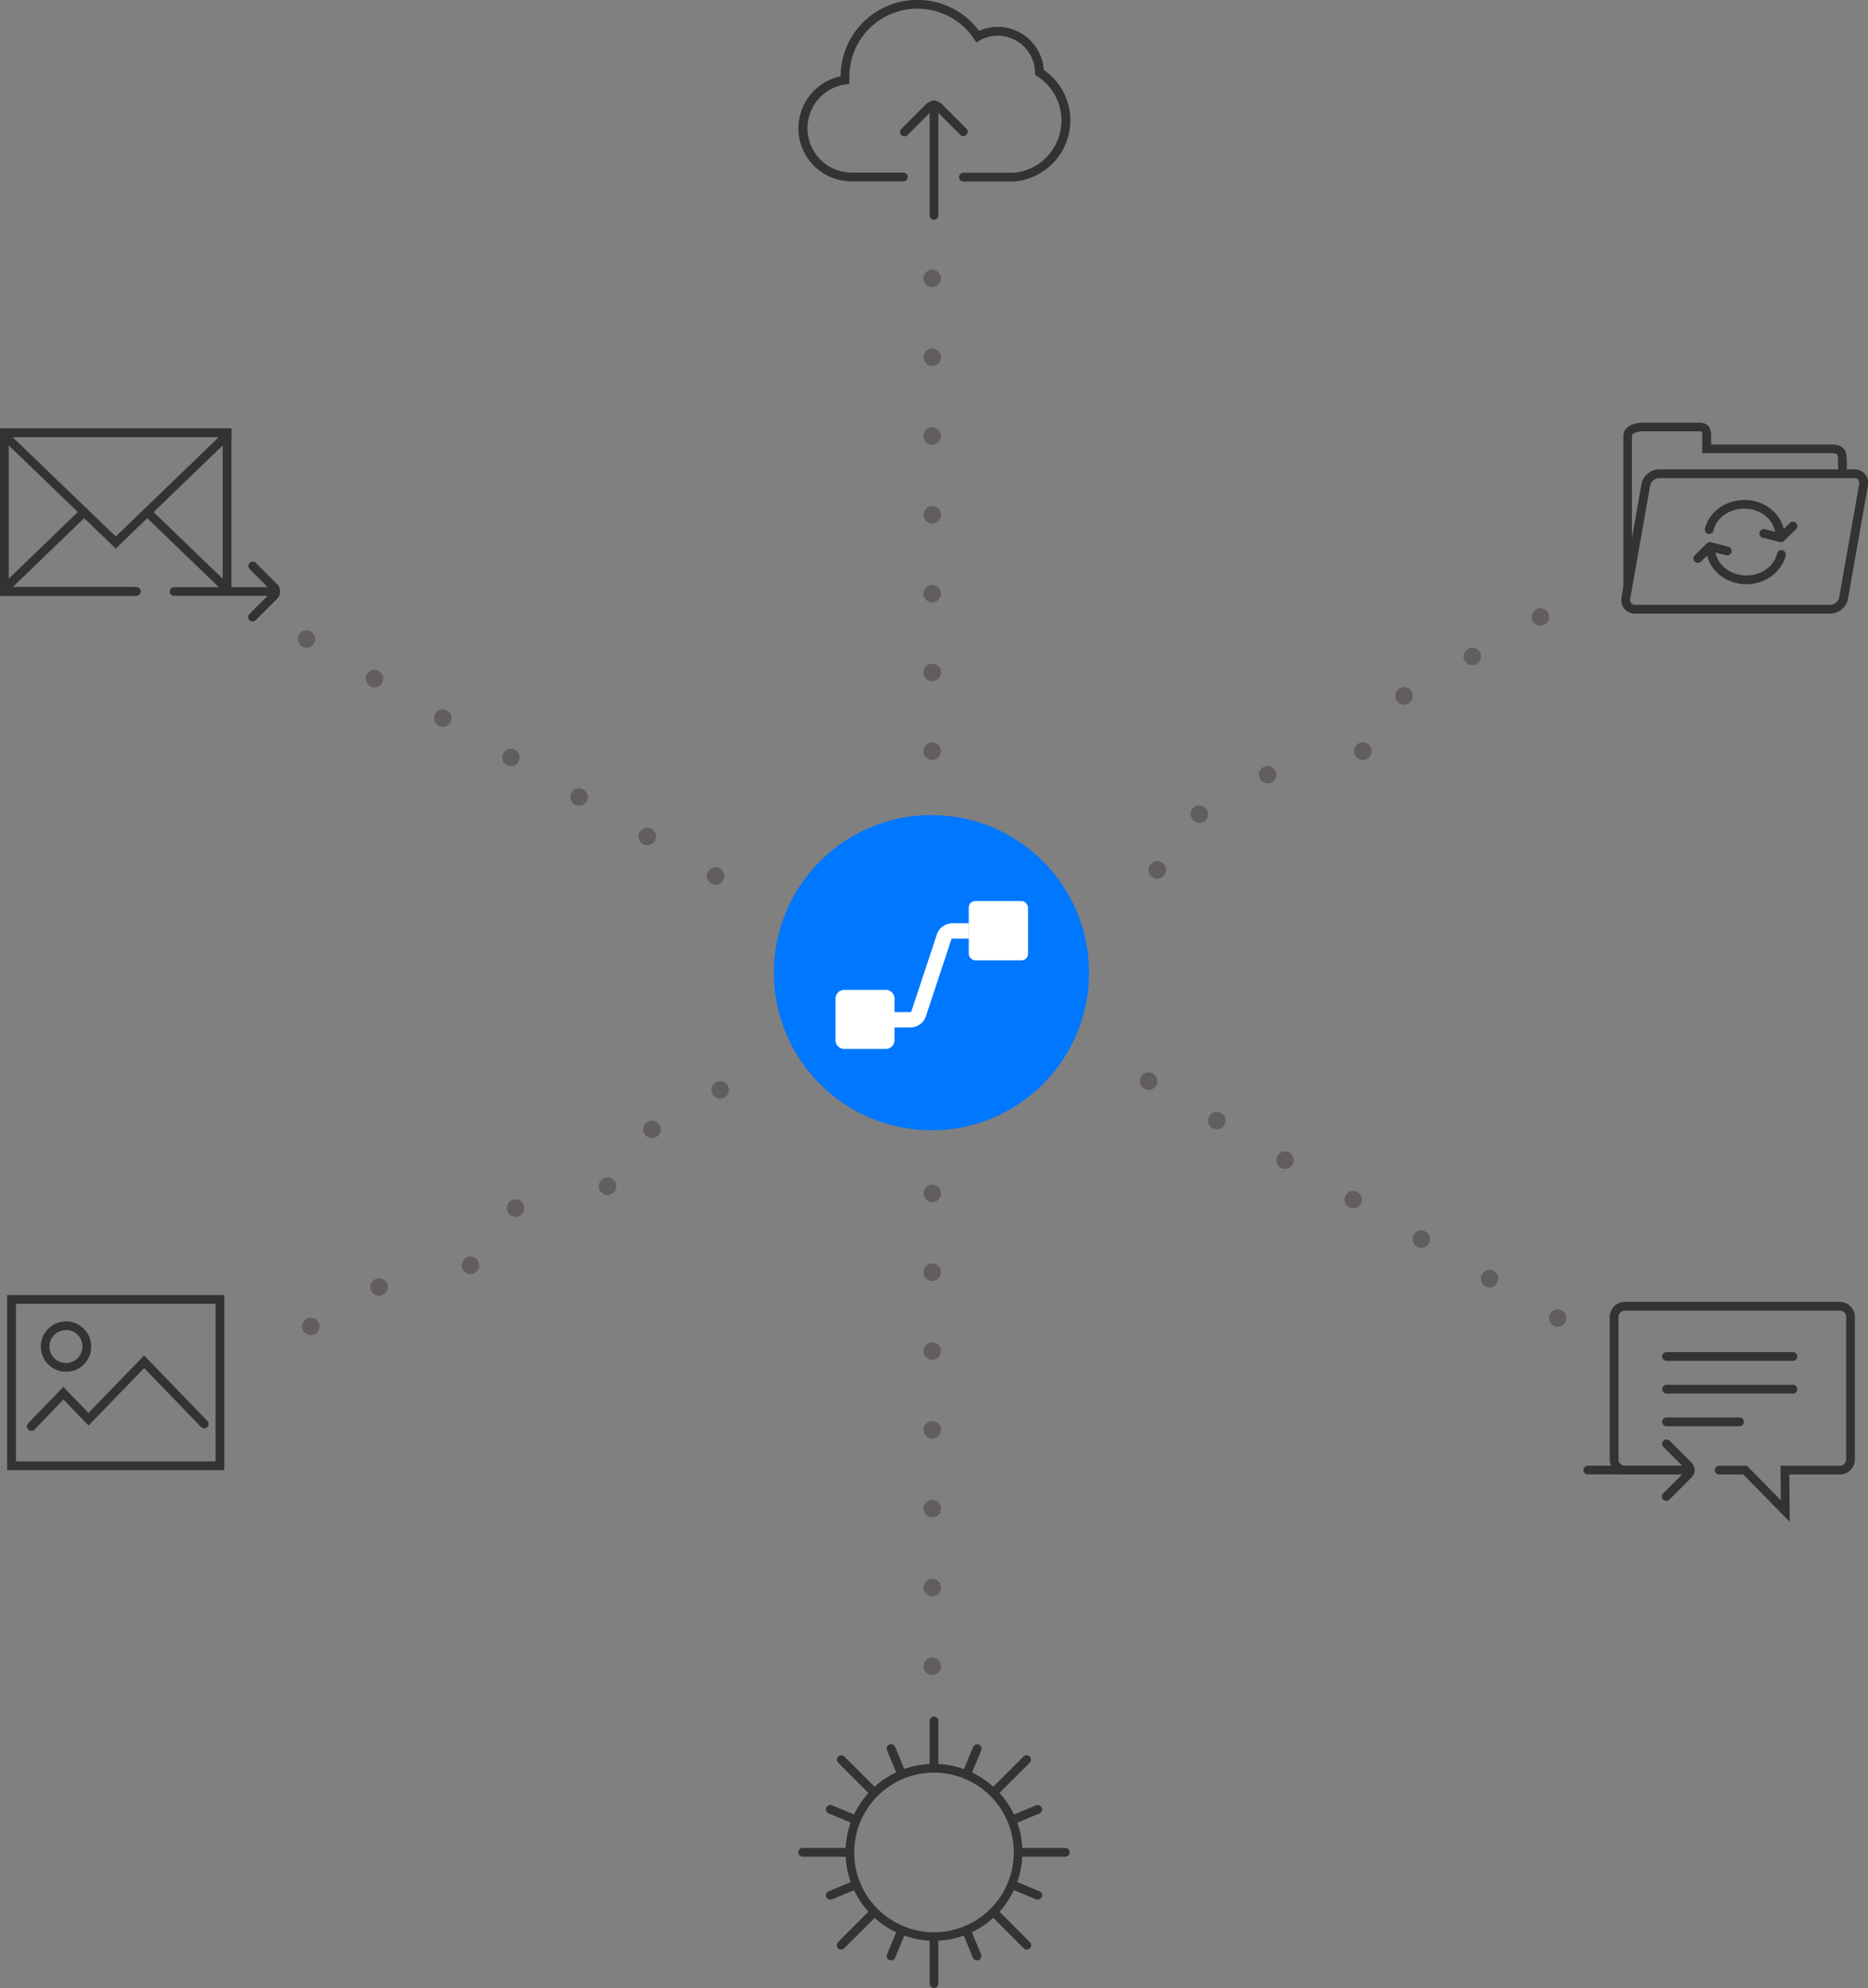 <svg xmlns="http://www.w3.org/2000/svg" viewBox="0 0 426.76 454.09"><rect x="0" y="0" width="426.76" height="454.09" fill="#808080" stroke="none"/><defs><style>.a{fill:#07f;}.b{fill:#625e5d;}.c{fill:#333;}.d{fill:#fff;}</style></defs><title>Hero</title><circle class="a" cx="212.8" cy="222.17" r="36"/><circle class="b" cx="212.98" cy="272.59" r="2"/><circle class="b" cx="212.98" cy="290.59" r="2"/><circle class="b" cx="212.98" cy="308.59" r="2"/><circle class="b" cx="212.98" cy="326.59" r="2"/><circle class="b" cx="212.98" cy="344.59" r="2"/><circle class="b" cx="212.98" cy="362.59" r="2"/><circle class="b" cx="212.98" cy="380.59" r="2"/><circle class="b" cx="212.98" cy="63.59" r="2"/><circle class="b" cx="212.98" cy="81.59" r="2"/><circle class="b" cx="212.98" cy="99.59" r="2"/><circle class="b" cx="212.98" cy="117.59" r="2"/><circle class="b" cx="212.98" cy="135.59" r="2"/><circle class="b" cx="212.98" cy="153.59" r="2"/><circle class="b" cx="212.98" cy="171.59" r="2"/><circle class="b" cx="1308.16" cy="740.49" r="2" transform="translate(-1226.29 907.04) rotate(-59.93)"/><circle class="b" cx="1323.73" cy="749.51" r="2" transform="translate(-1226.33 925.02) rotate(-59.93)"/><circle class="b" cx="1339.31" cy="758.53" r="2" transform="translate(-1226.36 943) rotate(-59.93)"/><circle class="b" cx="1354.89" cy="767.55" r="2" transform="translate(-1226.4 960.98) rotate(-59.93)"/><circle class="b" cx="1370.46" cy="776.57" r="2" transform="translate(-1226.43 978.96) rotate(-59.93)"/><circle class="b" cx="1386.04" cy="785.59" r="2" transform="translate(-1226.47 996.94) rotate(-59.93)"/><circle class="b" cx="1401.62" cy="794.61" r="2" transform="translate(-1226.5 1014.92) rotate(-59.93)"/><circle class="b" cx="1500.58" cy="841.47" r="2" transform="translate(-1217.68 1123.94) rotate(-59.93)"/><circle class="b" cx="1516.16" cy="850.49" r="2" transform="translate(-1217.72 1141.92) rotate(-59.93)"/><circle class="b" cx="1531.73" cy="859.51" r="2" transform="translate(-1217.75 1159.9) rotate(-59.93)"/><circle class="b" cx="1547.31" cy="868.53" r="2" transform="translate(-1217.78 1177.88) rotate(-59.93)"/><circle class="b" cx="1562.89" cy="877.55" r="2" transform="translate(-1217.82 1195.86) rotate(-59.93)"/><circle class="b" cx="1578.46" cy="886.57" r="2" transform="translate(-1217.85 1213.84) rotate(-59.93)"/><circle class="b" cx="1594.04" cy="895.59" r="2" transform="translate(-1217.89 1231.82) rotate(-59.93)"/><circle class="b" cx="1402.65" cy="843.53" r="2" transform="translate(-1471.97 220.32) rotate(-30.02)"/><circle class="b" cx="1387.06" cy="852.53" r="2" transform="translate(-1478.56 213.73) rotate(-30.02)"/><circle class="b" cx="1371.48" cy="861.54" r="2" transform="matrix(0.87, -0.5, 0.5, 0.87, -1485.16, 207.14)"/><circle class="b" cx="1355.89" cy="870.54" r="2" transform="translate(-1491.75 200.55) rotate(-30.02)"/><circle class="b" cx="1340.31" cy="879.55" r="2" transform="matrix(0.87, -0.5, 0.5, 0.87, -1498.35, 193.96)"/><circle class="b" cx="1324.72" cy="888.55" r="2" transform="translate(-1504.94 187.37) rotate(-30.02)"/><circle class="b" cx="1309.13" cy="897.55" r="2" transform="translate(-1511.54 180.78) rotate(-30.02)"/><circle class="b" cx="1590.06" cy="735.53" r="2" transform="translate(-1392.81 299.58) rotate(-30.02)"/><circle class="b" cx="1574.48" cy="744.54" r="2" transform="translate(-1399.41 292.99) rotate(-30.02)"/><circle class="b" cx="1558.89" cy="753.54" r="2" transform="translate(-1406 286.41) rotate(-30.02)"/><circle class="b" cx="1543.31" cy="762.55" r="2" transform="matrix(0.87, -0.5, 0.5, 0.87, -1412.6, 279.82)"/><circle class="b" cx="1527.72" cy="771.55" r="2" transform="translate(-1419.19 273.23) rotate(-30.02)"/><circle class="b" cx="1512.13" cy="780.55" r="2" transform="translate(-1425.79 266.64) rotate(-30.02)"/><circle class="b" cx="1496.55" cy="789.56" r="2" transform="matrix(0.87, -0.5, 0.5, 0.87, -1432.38, 260.05)"/><path class="c" d="M1461.31,1042.23a1,1,0,0,1-.92-0.62l-2.34-5.66a1,1,0,0,1,1.85-.77l2.34,5.66A1,1,0,0,1,1461.31,1042.23Z" transform="translate(-1238.12 -594.46)"/><path class="c" d="M1444.05,1000.57a1,1,0,0,1-.92-0.62l-2.36-5.71a1,1,0,1,1,1.85-.77l2.36,5.71A1,1,0,0,1,1444.05,1000.57Z" transform="translate(-1238.12 -594.46)"/><path class="c" d="M1427.82,1028.35a1,1,0,0,1-.38-1.92l5.56-2.3a1,1,0,0,1,.77,1.85l-5.56,2.3A1,1,0,0,1,1427.82,1028.35Z" transform="translate(-1238.12 -594.46)"/><path class="c" d="M1469.58,1011.06a1,1,0,0,1-.38-1.92l5.61-2.32a1,1,0,1,1,.77,1.85L1470,1011A1,1,0,0,1,1469.58,1011.06Z" transform="translate(-1238.12 -594.46)"/><path class="c" d="M1441.69,1042.23a1,1,0,0,1-.92-1.38l2.31-5.57a1,1,0,1,1,1.85.77l-2.31,5.57A1,1,0,0,1,1441.69,1042.23Z" transform="translate(-1238.12 -594.46)"/><path class="c" d="M1459,1000.55a1,1,0,0,1-.92-1.38l2.36-5.69a1,1,0,1,1,1.85.77l-2.36,5.69A1,1,0,0,1,1459,1000.55Z" transform="translate(-1238.12 -594.46)"/><path class="c" d="M1475.18,1028.35a1,1,0,0,1-.38-0.08l-5.75-2.38a1,1,0,0,1,.77-1.85l5.75,2.38A1,1,0,0,1,1475.18,1028.35Z" transform="translate(-1238.12 -594.46)"/><path class="c" d="M1433.56,1011.12a1,1,0,0,1-.38-0.08l-5.75-2.38a1,1,0,1,1,.77-1.85l5.75,2.38A1,1,0,0,1,1433.56,1011.12Z" transform="translate(-1238.12 -594.46)"/><path class="c" d="M1472.71,1039.76a1,1,0,0,1-.71-0.29l-7.4-7.4a1,1,0,0,1,1.41-1.41l7.4,7.4A1,1,0,0,1,1472.71,1039.76Z" transform="translate(-1238.12 -594.46)"/><path class="c" d="M1437.64,1004.68a1,1,0,0,1-.71-0.29l-7.35-7.35a1,1,0,0,1,1.41-1.41l7.35,7.35A1,1,0,0,1,1437.64,1004.68Z" transform="translate(-1238.12 -594.46)"/><path class="c" d="M1430.29,1039.76a1,1,0,0,1-.71-1.71l7.35-7.35a1,1,0,0,1,1.41,1.41l-7.35,7.35A1,1,0,0,1,1430.29,1039.76Z" transform="translate(-1238.12 -594.46)"/><path class="c" d="M1465.34,1004.7a1,1,0,0,1-.71-1.71l7.37-7.37a1,1,0,0,1,1.41,1.41l-7.37,7.37A1,1,0,0,1,1465.34,1004.7Z" transform="translate(-1238.12 -594.46)"/><path class="c" d="M1451.5,1048.54a1,1,0,0,1-1-1v-10.36a1,1,0,1,1,2,0v10.36A1,1,0,0,1,1451.5,1048.54Z" transform="translate(-1238.12 -594.46)"/><path class="c" d="M1451.5,999a1,1,0,0,1-1-1V987.54a1,1,0,1,1,2,0V998A1,1,0,0,1,1451.5,999Z" transform="translate(-1238.12 -594.46)"/><path class="c" d="M1432,1018.54h-10.5a1,1,0,0,1,0-2H1432A1,1,0,0,1,1432,1018.54Z" transform="translate(-1238.12 -594.46)"/><path class="c" d="M1481.5,1018.54H1471a1,1,0,0,1,0-2h10.49A1,1,0,0,1,1481.5,1018.54Z" transform="translate(-1238.12 -594.46)"/><path class="c" d="M1451.53,1037.74a20.2,20.2,0,1,1,18.63-27.92h0A20.2,20.2,0,0,1,1451.53,1037.74Zm0-38.4a18.23,18.23,0,1,0,16.81,11.24h0A18.24,18.24,0,0,0,1451.5,999.34Z" transform="translate(-1238.12 -594.46)"/><path class="c" d="M1470,635.92h-11.77a1,1,0,0,1,0-2h11.65a12,12,0,0,0,5.14-22.08l-0.44-.29V611a8.56,8.56,0,0,0-8.59-8.39,8,8,0,0,0-4,1.08l-0.81.47-0.52-.78a15.55,15.55,0,0,0-28.5,8.59v1.64l-0.86.12a10.13,10.13,0,0,0,1.42,20.16h11.8a1,1,0,0,1,0,2h-11.82a12.13,12.13,0,0,1-2.54-24,17.55,17.55,0,0,1,31.64-10.37,10,10,0,0,1,4.21-.92,10.56,10.56,0,0,1,10.57,9.83,14,14,0,0,1-6.48,25.46H1470Z" transform="translate(-1238.12 -594.46)"/><path class="c" d="M1458.21,625.55a1,1,0,0,1-.71-0.29l-5.62-5.62a0.53,0.53,0,0,0-.76,0l-5.62,5.62a1,1,0,1,1-1.41-1.41l5.62-5.62a2.54,2.54,0,0,1,3.58,0l5.62,5.62A1,1,0,0,1,1458.21,625.55Z" transform="translate(-1238.12 -594.46)"/><path class="c" d="M1451.5,644.63a1,1,0,0,1-1-1V618.39a1,1,0,0,1,2,0v25.24A1,1,0,0,1,1451.5,644.63Z" transform="translate(-1238.12 -594.46)"/><path class="c" d="M1289.37,930.26h-49.61v-40h49.61v40Zm-47.61-2h45.61v-36h-45.61v36Z" transform="translate(-1238.12 -594.46)"/><path class="c" d="M1245.26,921.26a1,1,0,0,1-.72-1.7l8.05-8.32,5.75,5.94,12.7-13.12L1285.49,919a1,1,0,1,1-1.44,1.39l-13-13.45-12.7,13.12-5.75-5.94L1246,921A1,1,0,0,1,1245.26,921.26Z" transform="translate(-1238.12 -594.46)"/><path class="c" d="M1253.35,907.77a5.75,5.75,0,1,1,5.6-5.75A5.69,5.69,0,0,1,1253.35,907.77Zm0-9.5a3.76,3.76,0,1,0,3.6,3.75A3.68,3.68,0,0,0,1253.35,898.26Z" transform="translate(-1238.12 -594.46)"/><path class="c" d="M1611,728l-2,2V694c0-2,2.23-3,4.34-3h13c2.71,0,2.71,2.21,2.71,3v2h28c3.05,0.2,3,2.32,3,4.79,0,0.37,0,.78,0,1.21l-2,0c0-.45,0-0.86,0-1.24,0-2.7-.09-2.71-1.09-2.78H1627v-4c0-1,0-1-.71-1h-13c-1.06,0-2.34.46-2.34,1v34Z" transform="translate(-1238.12 -594.46)"/><path class="c" d="M1656.3,734.61h-44.65a3.09,3.09,0,0,1-2.42-1.09,3.2,3.2,0,0,1-.66-2.62l4.56-25.87a4.14,4.14,0,0,1,4-3.36h44.65a3.09,3.09,0,0,1,2.42,1.09,3.2,3.2,0,0,1,.66,2.63l-4.56,25.87A4.14,4.14,0,0,1,1656.3,734.61Zm-39.19-30.95a2.15,2.15,0,0,0-2,1.71l-4.56,25.87a1.19,1.19,0,0,0,.22,1,1.12,1.12,0,0,0,.88.37h44.65a2.15,2.15,0,0,0,2-1.71l4.56-25.87a1.19,1.19,0,0,0-.22-1,1.12,1.12,0,0,0-.88-0.37h-44.65Z" transform="translate(-1238.12 -594.46)"/><path class="c" d="M1644.76,717.94a1,1,0,0,1-1-1c0-3.48-3.22-6.31-7.18-6.31-3.36,0-6.31,2.09-7,5a1,1,0,1,1-1.94-.48c0.93-3.76,4.69-6.49,9-6.49,5.06,0,9.18,3.73,9.18,8.31A1,1,0,0,1,1644.76,717.94Z" transform="translate(-1238.12 -594.46)"/><path class="c" d="M1645,718.28a1,1,0,0,1-.25,0l-3.92-1a1,1,0,1,1,.49-1.94l3.38,0.86,2.34-2.31a1,1,0,0,1,1.41,1.42l-2.74,2.7A1,1,0,0,1,1645,718.28Z" transform="translate(-1238.12 -594.46)"/><path class="c" d="M1637.11,727.9c-5.06,0-9.18-3.73-9.18-8.31a1,1,0,1,1,2,0c0,3.48,3.22,6.31,7.18,6.31,3.36,0,6.31-2.09,7-5a1,1,0,1,1,1.94.48C1645.14,725.17,1641.38,727.9,1637.11,727.9Z" transform="translate(-1238.12 -594.46)"/><path class="c" d="M1626,723a1,1,0,0,1-.7-1.71l2.74-2.7a1,1,0,0,1,1-.26l3.92,1a1,1,0,1,1-.49,1.94l-3.38-.86-2.34,2.31A1,1,0,0,1,1626,723Z" transform="translate(-1238.12 -594.46)"/><path class="c" d="M1290,730.56a1,1,0,0,1-1-1V694.3h-48.89v34.26h29.16a1,1,0,0,1,0,2h-31.16V692.3H1291v37.26A1,1,0,0,1,1290,730.56Z" transform="translate(-1238.12 -594.46)"/><path class="c" d="M1264.56,719.76l-26.44-25.49v-2H1291v2ZM1241,694.3L1264.56,717l23.53-22.68H1241Z" transform="translate(-1238.12 -594.46)"/><path class="c" d="M1268.51,730.56h-30.4v-2l18.55-17.88a1,1,0,1,1,1.39,1.44l-17,16.41h27.48A1,1,0,0,1,1268.51,730.56Zm-29.4-1.54h0Z" transform="translate(-1238.12 -594.46)"/><path class="c" d="M1290,730a1,1,0,0,1-.69-0.28l-18.25-17.58a1,1,0,1,1,1.39-1.44l18.25,17.58A1,1,0,0,1,1290,730Z" transform="translate(-1238.12 -594.46)"/><path class="c" d="M1295.82,736.41a1,1,0,0,1-.71-1.71l4.91-4.91a0.34,0.34,0,0,0,0-.48l-4.91-4.91a1,1,0,0,1,1.41-1.41l4.91,4.91a2.34,2.34,0,0,1,0,3.31l-4.91,4.91A1,1,0,0,1,1295.82,736.41Z" transform="translate(-1238.12 -594.46)"/><path class="c" d="M1300.47,730.56H1277.9a1,1,0,0,1,0-2h22.57A1,1,0,0,1,1300.47,730.56Z" transform="translate(-1238.12 -594.46)"/><path class="c" d="M1647,942.05l-10.61-10.8h-5.51a1,1,0,0,1,0-2h6.35l7.73,7.87-0.06-7.87h13.54a1.44,1.44,0,0,0,1.44-1.44V895.26a1.44,1.44,0,0,0-1.44-1.44h-49.12a1.44,1.44,0,0,0-1.44,1.44V927.8a1.44,1.44,0,0,0,1.44,1.44h14.81a1,1,0,0,1,0,2h-14.81a3.45,3.45,0,0,1-3.44-3.44V895.26a3.45,3.45,0,0,1,3.44-3.44h49.12a3.45,3.45,0,0,1,3.44,3.44V927.8a3.45,3.45,0,0,1-3.44,3.44h-11.53Z" transform="translate(-1238.12 -594.46)"/><path class="c" d="M1647.73,905.29h-28.87a1,1,0,0,1,0-2h28.87A1,1,0,0,1,1647.73,905.29Z" transform="translate(-1238.12 -594.46)"/><path class="c" d="M1647.73,912.76h-28.87a1,1,0,0,1,0-2h28.87A1,1,0,0,1,1647.73,912.76Z" transform="translate(-1238.12 -594.46)"/><path class="c" d="M1635.51,920.23h-16.66a1,1,0,0,1,0-2h16.66A1,1,0,1,1,1635.51,920.23Z" transform="translate(-1238.12 -594.46)"/><path class="c" d="M1618.8,937.27a1,1,0,0,1-.71-1.71l5.06-5.06a0.38,0.38,0,0,0,0-.54l-5.06-5.06a1,1,0,0,1,1.41-1.41l5.06,5.06a2.38,2.38,0,0,1,0,3.37l-5.06,5.06A1,1,0,0,1,1618.8,937.27Z" transform="translate(-1238.12 -594.46)"/><path class="c" d="M1623.6,931.23h-22.72a1,1,0,0,1,0-2h22.72A1,1,0,0,1,1623.6,931.23Z" transform="translate(-1238.12 -594.46)"/><path class="d" d="M1440.48,820.56H1431a2,2,0,0,0-2,2v9.48a2,2,0,0,0,2,2h9.48a2,2,0,0,0,2-2v-9.48a2,2,0,0,0-2-2h0Z" transform="translate(-1238.12 -594.46)"/><rect class="d" x="221.32" y="205.8" width="13.54" height="13.54" rx="1.47" ry="1.47"/><path class="d" d="M1446.07,829.14h-3.61v-3.5h3.61a0.28,0.28,0,0,0,.27-0.19l5.8-17.52a3.77,3.77,0,0,1,3.59-2.59h3.74v3.5h-3.74a0.28,0.28,0,0,0-.27.19l-5.8,17.52A3.77,3.77,0,0,1,1446.07,829.14Z" transform="translate(-1238.12 -594.46)"/></svg>
